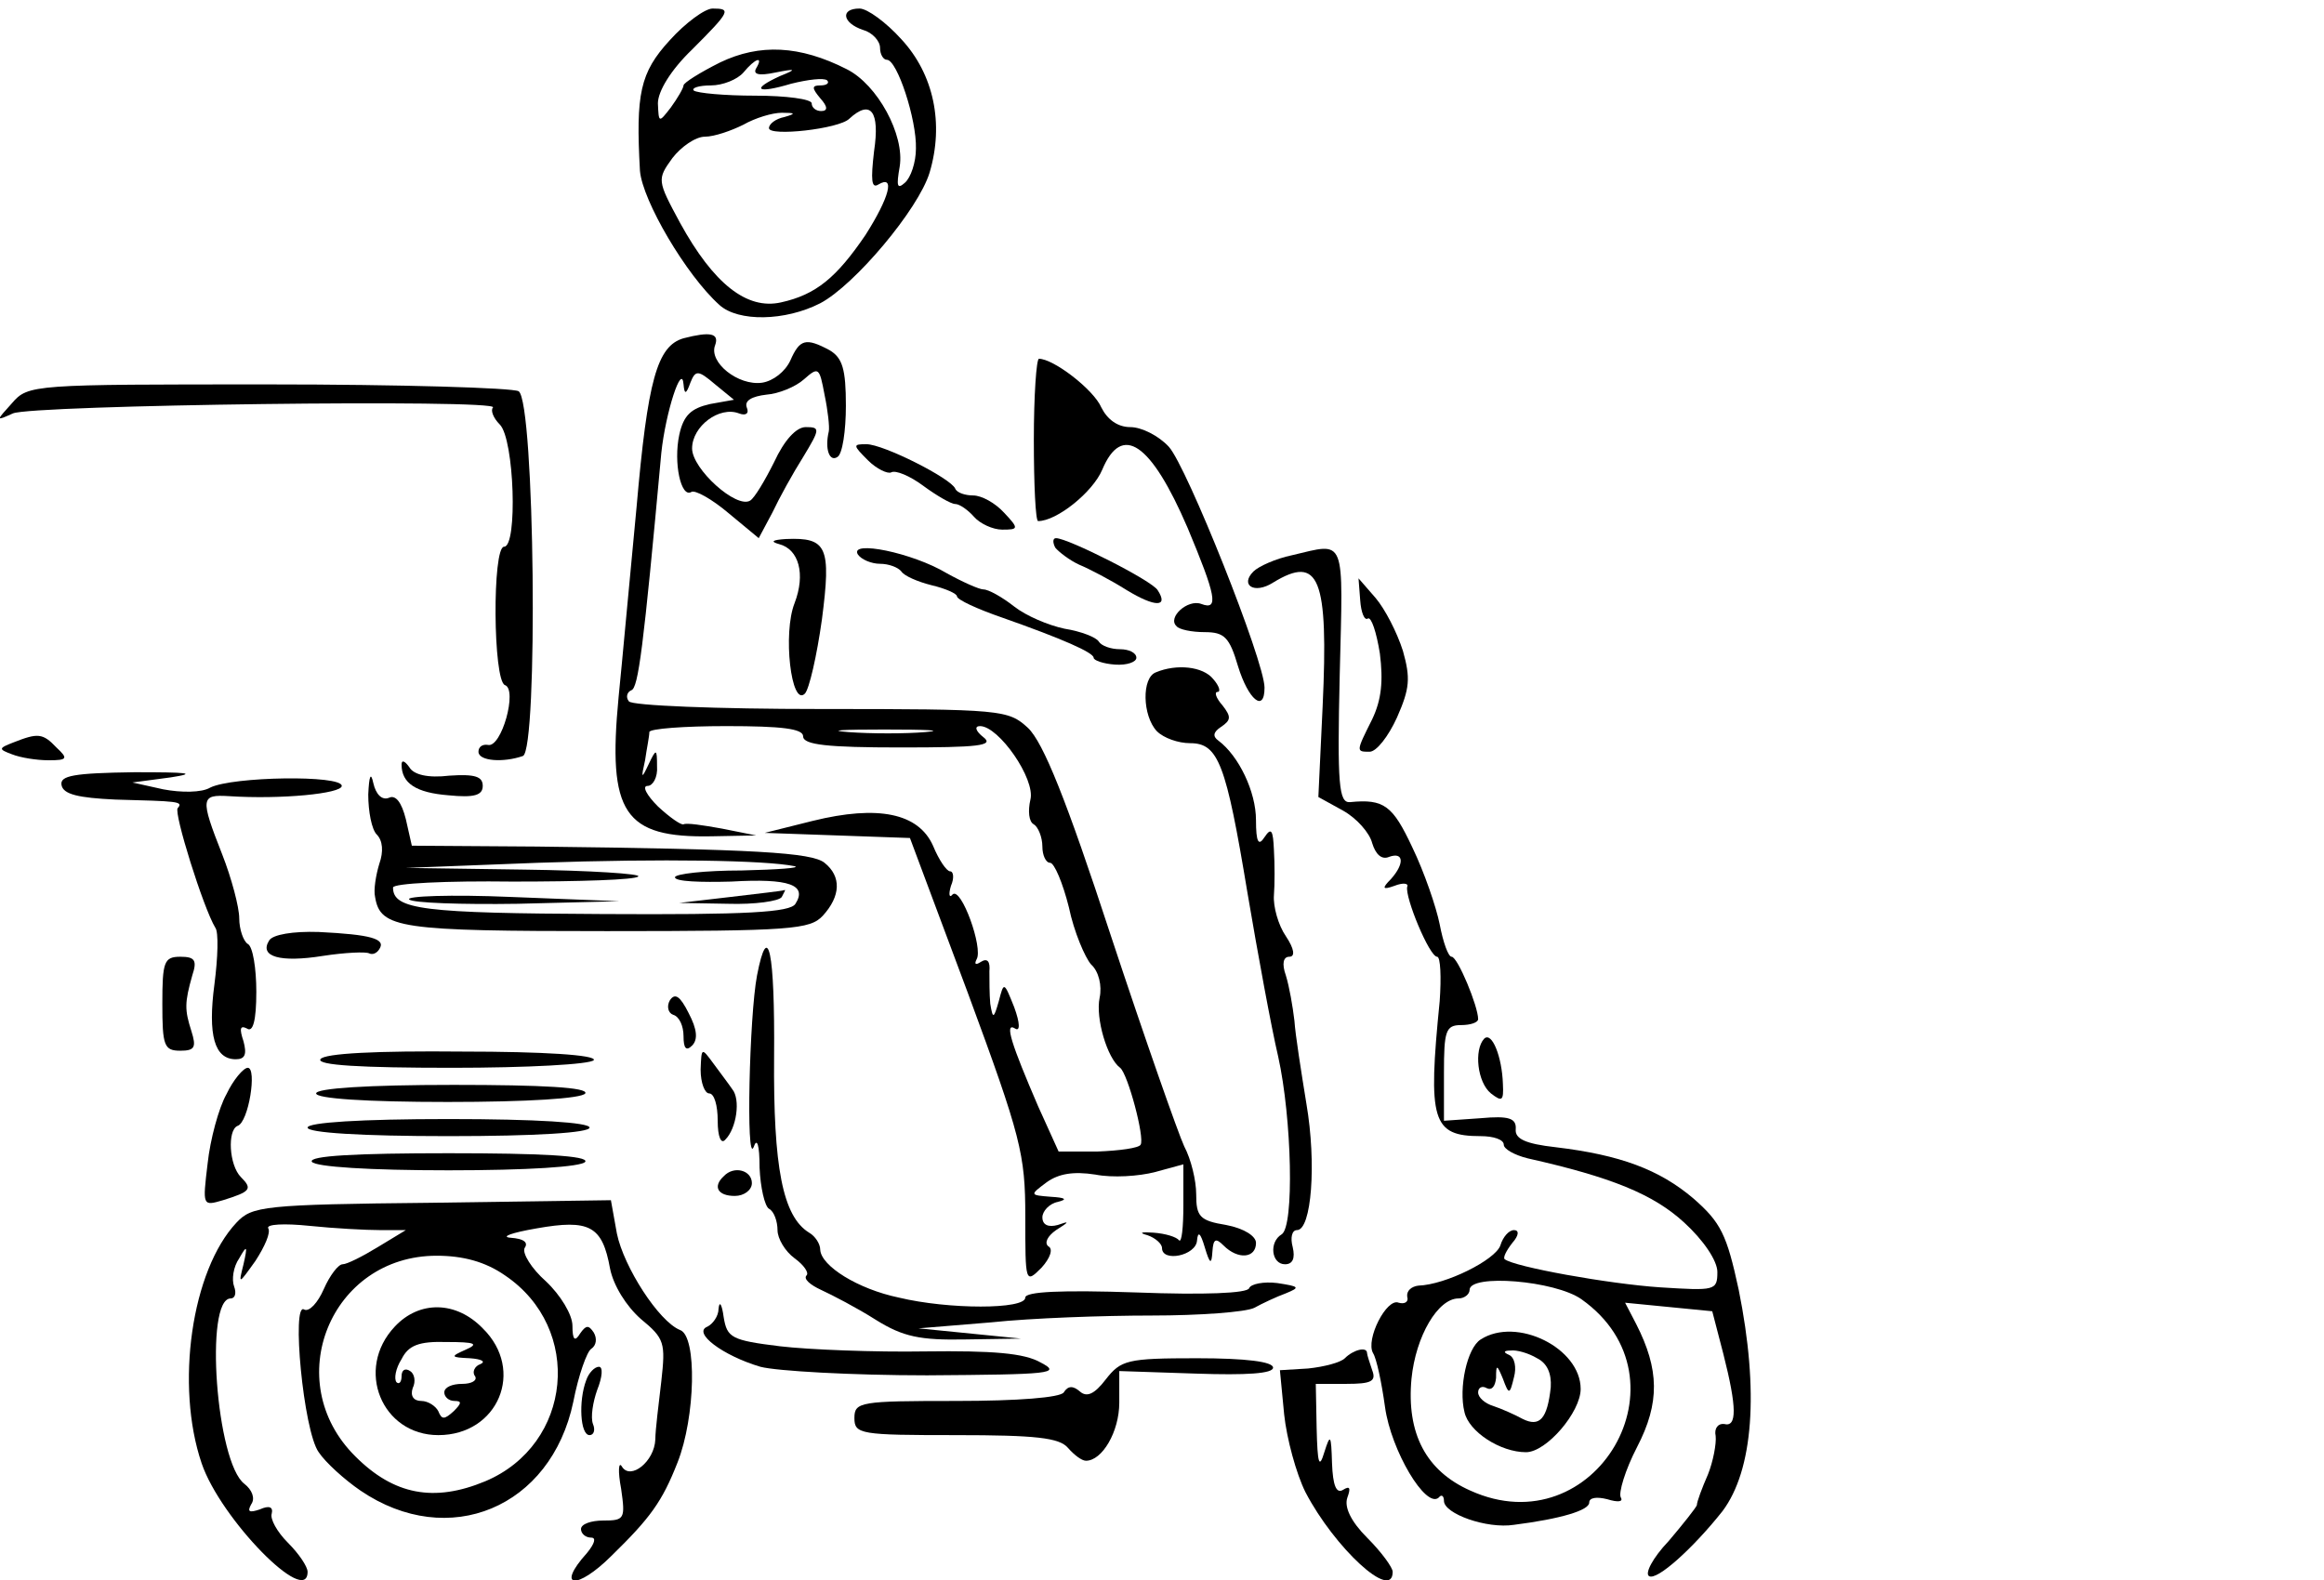 <?xml version="1.0" standalone="no"?>
<!DOCTYPE svg PUBLIC "-//W3C//DTD SVG 20010904//EN"
 "http://www.w3.org/TR/2001/REC-SVG-20010904/DTD/svg10.dtd">
<svg version="1.0" xmlns="http://www.w3.org/2000/svg"
 width="272pt" height="185pt" viewBox="0 0 272 185"
 preserveAspectRatio="xMidYMid meet">
<g transform="translate(0,185) scale(0.1,-0.1)"
fill="#000000" stroke="none">
<path d="M784 1803 c-35 -38 -40 -63 -35 -153 3 -35 54 -122 93 -157 22 -20
77 -19 118 2 40 21 115 110 128 153 17 57 5 115 -33 156 -18 20 -40 36 -49 36
-23 0 -20 -17 4 -25 11 -3 20 -13 20 -21 0 -8 4 -14 8 -14 12 0 35 -70 34
-104 0 -16 -6 -34 -13 -40 -9 -8 -10 -4 -6 19 6 37 -26 96 -62 114 -55 28
-102 30 -148 8 -24 -12 -43 -24 -43 -27 0 -3 -7 -15 -15 -26 -14 -18 -14 -18
-15 5 0 14 15 39 40 63 45 45 46 48 24 48 -9 0 -32 -17 -50 -37z m101 -33 c-4
-7 3 -9 22 -5 25 5 26 4 6 -4 -35 -16 -27 -21 13 -9 20 5 38 7 42 4 3 -3 0 -6
-8 -6 -10 0 -10 -3 0 -15 9 -10 9 -15 1 -15 -6 0 -11 4 -11 9 0 5 -30 9 -66 9
-36 0 -68 3 -72 6 -3 3 6 6 20 6 14 0 31 7 38 15 14 17 24 20 15 5z m33 -57
c-10 -2 -18 -8 -18 -13 0 -10 82 -1 94 11 25 23 36 9 29 -38 -4 -34 -3 -44 5
-39 20 12 13 -15 -15 -59 -34 -50 -58 -70 -99 -79 -40 -9 -79 22 -118 93 -27
50 -27 51 -9 76 10 13 27 25 38 25 11 0 31 7 45 14 14 8 34 14 45 14 16 0 17
-1 3 -5z"/>
<path d="M800 1454 c-31 -9 -42 -49 -55 -198 -8 -83 -17 -183 -21 -222 -13
-136 6 -165 109 -163 l52 1 -40 8 c-22 4 -42 7 -45 5 -3 -1 -16 8 -30 21 -13
13 -19 24 -12 24 6 0 12 10 11 23 0 21 -1 21 -10 2 -8 -17 -9 -17 -4 5 2 14 5
28 5 33 0 4 41 7 90 7 65 0 90 -3 90 -12 0 -10 29 -13 114 -13 91 0 110 2 97
12 -9 7 -11 13 -4 13 22 0 65 -62 59 -86 -3 -13 -2 -26 4 -29 5 -3 10 -15 10
-26 0 -10 4 -19 9 -19 5 0 15 -24 22 -52 6 -29 19 -59 26 -67 9 -8 13 -25 10
-39 -5 -24 9 -71 24 -82 9 -7 29 -82 24 -90 -2 -4 -25 -7 -50 -8 l-46 0 -24
53 c-31 72 -40 99 -27 91 6 -4 6 6 -1 25 -12 30 -12 30 -18 7 -6 -21 -7 -21
-10 -3 -1 11 -1 28 -1 38 1 11 -2 16 -10 11 -6 -4 -8 -3 -5 3 8 13 -18 85 -28
76 -4 -5 -5 0 -2 10 4 9 3 17 -1 17 -4 0 -13 13 -20 30 -17 38 -64 48 -141 29
l-56 -14 85 -3 85 -3 68 -182 c62 -168 67 -188 67 -261 0 -78 0 -79 19 -60 10
11 14 22 8 25 -5 4 -1 12 9 19 16 10 16 11 2 6 -11 -3 -18 0 -18 9 0 7 8 16
18 18 12 3 9 5 -8 6 -25 2 -25 2 -5 17 14 10 31 13 57 9 20 -4 51 -2 70 3 l33
9 0 -48 c0 -26 -2 -44 -5 -41 -3 4 -16 8 -30 9 -14 1 -18 0 -7 -3 9 -3 17 -10
17 -15 0 -17 40 -9 41 9 1 11 4 9 9 -8 6 -20 8 -21 9 -5 1 15 4 16 13 7 17
-17 38 -15 38 3 0 8 -14 17 -35 21 -31 5 -35 10 -35 36 0 16 -6 41 -14 56 -7
15 -46 126 -86 247 -52 159 -79 226 -97 243 -23 21 -30 22 -243 22 -121 0
-221 4 -224 9 -4 5 -2 11 3 13 8 3 14 48 35 278 5 47 24 106 26 80 1 -12 3
-12 8 2 6 15 9 15 29 -2 l22 -18 -28 -5 c-22 -5 -31 -13 -36 -36 -7 -33 2 -74
14 -67 4 3 24 -8 44 -25 l35 -29 16 30 c8 17 24 46 36 65 20 33 20 35 3 35
-11 0 -25 -15 -37 -41 -11 -22 -23 -42 -28 -45 -16 -10 -68 37 -68 61 0 26 32
50 55 41 8 -3 12 0 9 7 -3 8 6 13 23 15 14 1 34 9 44 18 17 15 18 14 24 -18 4
-19 6 -38 5 -43 -5 -21 1 -36 10 -30 6 3 10 31 10 60 0 43 -4 56 -19 65 -28
15 -35 13 -46 -12 -6 -13 -20 -24 -33 -26 -28 -4 -63 24 -55 44 5 14 -6 16
-37 8z m283 -461 c-23 -2 -64 -2 -90 0 -26 2 -7 3 42 3 50 0 71 -1 48 -3z"/>
<path d="M1210 1335 c0 -52 2 -95 5 -95 22 0 64 34 75 60 23 55 57 32 100 -68
33 -79 37 -97 16 -89 -16 6 -40 -16 -29 -26 3 -4 18 -7 33 -7 23 0 29 -6 39
-40 12 -39 31 -55 31 -25 0 31 -91 259 -112 282 -12 13 -32 23 -45 23 -15 0
-27 9 -34 23 -9 21 -56 57 -73 57 -3 0 -6 -43 -6 -95z"/>
<path d="M14 1378 c-19 -21 -19 -21 1 -12 21 10 571 17 562 7 -3 -3 0 -12 8
-20 17 -17 21 -143 5 -143 -14 0 -13 -157 1 -162 15 -5 -4 -74 -20 -70 -6 1
-11 -2 -11 -8 0 -11 29 -13 52 -5 18 7 14 415 -5 427 -7 4 -138 8 -293 8 -276
0 -281 0 -300 -22z"/>
<path d="M1016 1311 c10 -10 23 -16 27 -14 5 3 22 -4 38 -16 15 -11 32 -21 37
-21 5 0 15 -7 22 -15 7 -8 22 -15 33 -15 19 0 20 1 2 20 -10 11 -26 20 -36 20
-9 0 -19 3 -21 8 -5 12 -84 52 -104 52 -16 0 -16 -1 2 -19z"/>
<path d="M912 1213 c23 -6 31 -35 18 -69 -14 -35 -4 -122 12 -106 5 5 14 44
20 87 11 85 6 96 -42 94 -16 -1 -19 -3 -8 -6z"/>
<path d="M1235 1209 c4 -5 17 -15 28 -20 12 -5 37 -18 56 -30 33 -20 49 -20
36 0 -6 11 -105 61 -119 61 -4 0 -4 -5 -1 -11z"/>
<path d="M1004 1201 c4 -6 16 -11 26 -11 10 0 21 -4 25 -9 3 -5 19 -12 35 -16
17 -4 30 -10 30 -13 0 -4 24 -15 53 -25 71 -25 107 -41 107 -47 0 -3 11 -7 25
-8 14 -1 25 3 25 8 0 6 -9 10 -19 10 -11 0 -22 4 -25 9 -3 5 -21 12 -40 15
-19 4 -45 15 -59 26 -14 11 -30 20 -36 20 -5 0 -25 9 -43 19 -40 24 -114 39
-104 22z"/>
<path d="M1512 1200 c-19 -4 -39 -13 -45 -19 -16 -16 1 -27 23 -13 54 33 65 6
58 -145 l-5 -106 29 -16 c16 -9 31 -26 34 -38 4 -13 11 -20 20 -16 17 6 18 -8
2 -26 -11 -11 -10 -13 4 -8 10 4 17 3 15 -1 -3 -12 26 -82 35 -82 4 0 5 -24 3
-52 -14 -140 -9 -158 48 -158 15 0 27 -4 27 -10 0 -5 12 -12 28 -16 98 -22
147 -42 183 -75 23 -21 39 -45 39 -58 0 -22 -3 -22 -67 -18 -60 4 -171 24
-182 33 -2 2 2 10 9 19 8 9 8 15 2 15 -6 0 -13 -8 -16 -18 -6 -17 -64 -46 -96
-47 -8 -1 -14 -6 -13 -13 2 -6 -3 -9 -10 -7 -14 6 -39 -43 -30 -59 4 -6 10
-34 14 -63 7 -51 48 -120 63 -106 3 4 6 2 6 -4 0 -15 50 -33 82 -28 55 7 88
17 88 26 0 6 9 7 21 4 13 -4 19 -3 16 2 -3 5 5 32 19 59 27 52 26 91 -1 144
l-13 25 51 -5 51 -5 13 -50 c16 -63 16 -86 1 -82 -7 1 -12 -5 -10 -14 1 -9 -3
-30 -9 -45 -7 -16 -13 -32 -13 -36 -1 -3 -16 -22 -33 -42 -19 -20 -28 -38 -23
-41 9 -6 52 33 86 76 36 48 43 140 19 259 -14 65 -21 79 -53 107 -40 34 -86
51 -161 60 -36 4 -48 10 -47 21 1 13 -8 16 -41 13 l-43 -3 0 56 c0 49 2 56 20
56 11 0 20 3 20 7 0 15 -24 73 -31 73 -4 0 -10 17 -14 38 -4 20 -18 61 -32 90
-23 49 -33 57 -73 53 -13 -1 -15 20 -12 149 4 164 8 155 -56 140z m339 -871
c131 -93 16 -290 -130 -224 -52 23 -75 67 -69 131 5 50 31 94 55 94 7 0 13 5
13 10 0 19 100 11 131 -11z"/>
<path d="M1733 282 c-16 -10 -26 -57 -19 -85 5 -23 42 -47 72 -47 24 0 64 47
64 74 0 48 -75 85 -117 58z m66 -22 c12 -6 17 -18 16 -34 -4 -37 -13 -47 -33
-37 -9 5 -25 12 -34 15 -10 3 -18 10 -18 16 0 6 5 8 10 5 6 -3 10 2 11 12 0
16 1 16 8 -1 7 -19 8 -19 13 2 3 11 1 23 -6 26 -7 3 -6 5 2 5 7 1 21 -3 31 -9z"/>
<path d="M1592 1147 c1 -14 5 -24 9 -21 4 2 10 -16 14 -41 4 -32 2 -54 -9 -77
-19 -38 -19 -38 -3 -38 8 0 22 18 32 40 15 34 16 46 7 78 -7 22 -21 49 -32 62
l-20 23 2 -26z"/>
<path d="M1353 1063 c-17 -6 -16 -51 1 -69 8 -8 25 -14 39 -14 33 0 42 -24 67
-175 12 -71 28 -158 36 -192 16 -72 19 -199 4 -208 -15 -9 -12 -35 4 -35 9 0
12 7 9 20 -3 11 -1 20 5 20 17 0 23 78 11 148 -6 37 -13 81 -14 97 -2 17 -6
40 -10 53 -5 14 -3 22 4 22 7 0 6 9 -4 24 -9 13 -15 35 -14 48 1 12 1 37 0 53
-1 23 -3 27 -11 15 -7 -11 -10 -6 -10 20 0 33 -20 75 -44 93 -7 5 -6 10 3 16
12 8 12 12 2 25 -8 9 -10 16 -6 16 4 0 2 7 -5 15 -12 15 -43 18 -67 8z"/>
<path d="M16 981 c-18 -7 -18 -8 -2 -14 10 -4 29 -7 43 -7 22 0 23 2 9 15 -16
17 -22 17 -50 6z"/>
<path d="M470 955 c0 -22 17 -33 55 -36 30 -3 40 0 40 11 0 11 -9 14 -39 12
-25 -3 -42 1 -47 10 -5 7 -9 9 -9 3z"/>
<path d="M72 931 c2 -11 20 -15 63 -17 73 -2 80 -2 73 -10 -5 -5 30 -117 44
-140 4 -5 3 -35 -1 -66 -8 -60 0 -88 25 -88 11 0 13 6 9 21 -5 15 -4 19 4 15
7 -5 11 9 11 43 0 27 -4 53 -10 56 -5 3 -10 17 -10 30 0 13 -9 47 -20 75 -26
66 -25 70 8 68 61 -4 132 3 132 12 0 13 -128 11 -154 -2 -10 -6 -34 -6 -55 -2
l-36 8 45 6 c32 5 20 6 -43 6 -71 -1 -87 -4 -85 -15z"/>
<path d="M431 920 c0 -20 4 -41 10 -47 7 -7 8 -20 3 -34 -4 -13 -7 -31 -5 -39
6 -37 29 -40 271 -40 217 0 238 2 253 18 21 23 22 46 2 62 -15 12 -80 16 -337
19 l-146 1 -7 31 c-5 20 -12 29 -20 25 -8 -3 -15 4 -18 17 -3 14 -5 9 -6 -13z
m499 -84 c8 -2 -20 -4 -62 -5 -43 0 -78 -4 -78 -8 0 -5 30 -6 66 -5 68 4 89
-4 75 -26 -6 -10 -56 -13 -226 -12 -209 1 -245 5 -245 31 0 5 63 8 140 7 78 0
144 2 147 6 4 3 -56 7 -133 8 l-139 2 155 6 c146 5 266 3 300 -4z"/>
<path d="M479 797 c4 -4 61 -6 127 -5 l119 3 -127 5 c-70 3 -124 1 -119 -3z"/>
<path d="M855 800 l-60 -7 57 -1 c31 -1 60 3 63 8 3 6 5 9 3 8 -2 -1 -30 -4
-63 -8z"/>
<path d="M315 749 c-12 -19 13 -26 63 -18 26 4 50 5 54 3 4 -2 9 0 12 5 8 12
-10 17 -71 20 -30 1 -54 -3 -58 -10z"/>
<path d="M886 708 c-9 -47 -13 -222 -4 -201 4 12 7 3 7 -24 1 -23 6 -45 11
-48 6 -3 10 -15 10 -25 0 -10 9 -25 20 -33 11 -8 17 -17 14 -20 -4 -4 4 -11
17 -17 13 -6 42 -21 64 -35 32 -20 52 -24 105 -23 l65 1 -60 6 -60 6 85 7 c47
5 131 8 188 8 56 0 110 4 120 9 9 5 26 13 37 17 17 7 16 8 -10 12 -16 2 -31
-1 -33 -6 -2 -6 -53 -8 -132 -5 -88 3 -130 1 -130 -6 0 -14 -90 -14 -148 0
-48 10 -91 37 -92 56 0 7 -6 16 -13 20 -31 19 -42 77 -41 206 1 123 -7 162
-20 95z"/>
<path d="M190 675 c0 -49 2 -55 21 -55 17 0 19 4 13 23 -8 25 -8 33 1 65 6 18
3 22 -14 22 -19 0 -21 -6 -21 -55z"/>
<path d="M784 679 c-4 -7 -2 -15 4 -17 7 -2 12 -13 12 -25 0 -14 3 -18 10 -11
7 7 6 19 -4 38 -10 20 -16 24 -22 15z"/>
<path d="M1737 634 c-12 -13 -8 -51 8 -64 13 -10 15 -9 14 11 -1 32 -13 62
-22 53z"/>
<path d="M375 610 c-4 -7 47 -10 154 -10 88 0 162 4 166 9 3 6 -59 10 -154 10
-99 1 -162 -2 -166 -9z"/>
<path d="M820 598 c0 -16 5 -28 10 -28 6 0 10 -14 10 -32 0 -19 4 -28 9 -22
13 13 18 47 8 59 -4 6 -14 19 -22 30 -14 19 -14 19 -15 -7z"/>
<path d="M265 569 c-9 -16 -19 -53 -22 -81 -6 -50 -6 -50 18 -43 32 10 35 13
21 27 -14 14 -16 55 -4 60 13 4 23 68 12 68 -5 0 -17 -14 -25 -31z"/>
<path d="M370 570 c0 -6 58 -10 154 -10 93 0 157 4 161 10 4 7 -50 10 -154 10
-101 0 -161 -4 -161 -10z"/>
<path d="M360 530 c0 -6 62 -10 165 -10 103 0 165 4 165 10 0 6 -62 10 -165
10 -103 0 -165 -4 -165 -10z"/>
<path d="M365 490 c4 -6 68 -10 160 -10 92 0 156 4 160 10 4 7 -52 10 -160 10
-108 0 -164 -3 -160 -10z"/>
<path d="M847 473 c-13 -12 -7 -23 13 -23 11 0 20 7 20 15 0 15 -21 21 -33 8z"/>
<path d="M506 442 c-198 -2 -211 -4 -229 -23 -53 -56 -72 -191 -41 -282 22
-65 124 -169 124 -127 0 6 -10 21 -23 34 -13 13 -21 28 -19 34 2 8 -3 10 -14
5 -12 -4 -15 -3 -10 6 5 7 1 17 -8 24 -33 25 -47 217 -16 217 5 0 7 6 4 14 -3
8 -1 23 6 33 9 16 10 15 5 -7 -6 -24 -6 -24 14 4 11 17 18 33 15 38 -3 5 19 6
48 3 29 -3 66 -5 83 -5 l30 0 -33 -20 c-18 -11 -36 -20 -41 -20 -5 0 -15 -13
-22 -29 -7 -16 -17 -27 -23 -24 -15 10 -1 -142 17 -167 8 -12 30 -32 49 -45
103 -70 223 -20 249 104 6 31 16 59 21 62 6 4 7 12 3 19 -6 9 -9 9 -16 -1 -6
-10 -9 -8 -9 9 0 13 -14 36 -31 52 -17 15 -28 33 -25 39 5 7 -2 11 -16 12 -13
1 1 6 30 11 62 11 77 3 86 -47 4 -20 19 -44 36 -59 28 -23 29 -28 24 -73 -3
-26 -7 -57 -7 -68 -1 -26 -29 -48 -39 -32 -4 7 -5 -5 -1 -26 5 -35 4 -37 -21
-37 -14 0 -26 -4 -26 -10 0 -5 5 -10 12 -10 6 0 4 -7 -5 -18 -37 -41 -12 -44
29 -3 45 44 59 63 77 109 21 53 23 148 3 155 -25 10 -66 74 -74 113 l-7 39
-209 -3z m85 -85 c92 -62 79 -198 -23 -241 -60 -25 -107 -16 -152 29 -89 88
-29 235 95 235 31 0 57 -7 80 -23z"/>
<path d="M462 297 c-47 -50 -15 -127 51 -127 70 0 102 76 52 125 -31 32 -74
33 -103 2z m83 -27 c-18 -8 -18 -9 5 -10 14 -1 19 -4 12 -7 -6 -2 -10 -9 -6
-14 3 -5 -4 -9 -15 -9 -12 0 -21 -4 -21 -10 0 -5 5 -10 12 -10 9 0 8 -3 -1
-12 -11 -10 -14 -10 -18 0 -3 6 -12 12 -20 12 -9 0 -13 6 -10 15 4 8 2 17 -3
20 -6 4 -10 1 -10 -6 0 -7 -3 -10 -6 -7 -3 4 -1 16 6 27 8 16 20 21 53 20 33
0 38 -2 22 -9z"/>
<path d="M841 318 c0 -9 -7 -18 -13 -21 -18 -7 18 -34 62 -47 19 -5 107 -10
195 -10 145 1 158 2 133 15 -19 11 -56 14 -135 13 -59 -1 -136 2 -170 6 -57 7
-62 10 -66 34 -2 15 -5 20 -6 10z"/>
<path d="M1574 260 c-5 -5 -24 -10 -43 -12 l-33 -2 5 -52 c3 -28 14 -69 25
-91 34 -65 102 -128 102 -93 0 5 -13 23 -30 40 -19 19 -27 36 -23 47 4 11 3
14 -5 9 -8 -5 -12 5 -13 31 -1 34 -2 35 -9 13 -6 -20 -8 -14 -9 28 l-1 52 36
0 c29 0 35 3 30 16 -3 9 -6 18 -6 20 0 8 -16 4 -26 -6z"/>
<path d="M1294 235 c-13 -17 -22 -21 -30 -14 -8 7 -14 7 -19 -1 -4 -6 -53 -10
-126 -10 -112 0 -119 -1 -119 -20 0 -19 7 -20 119 -20 93 0 121 -3 131 -15 7
-8 16 -15 21 -15 19 0 39 34 39 68 l0 37 90 -3 c59 -2 90 0 90 7 0 7 -32 11
-89 11 -82 0 -89 -2 -107 -25z"/>
<path d="M686 234 c-9 -24 -7 -64 4 -64 5 0 7 6 4 13 -3 8 0 26 5 40 6 15 7
27 2 27 -5 0 -12 -7 -15 -16z"/>
</g>
</svg>

